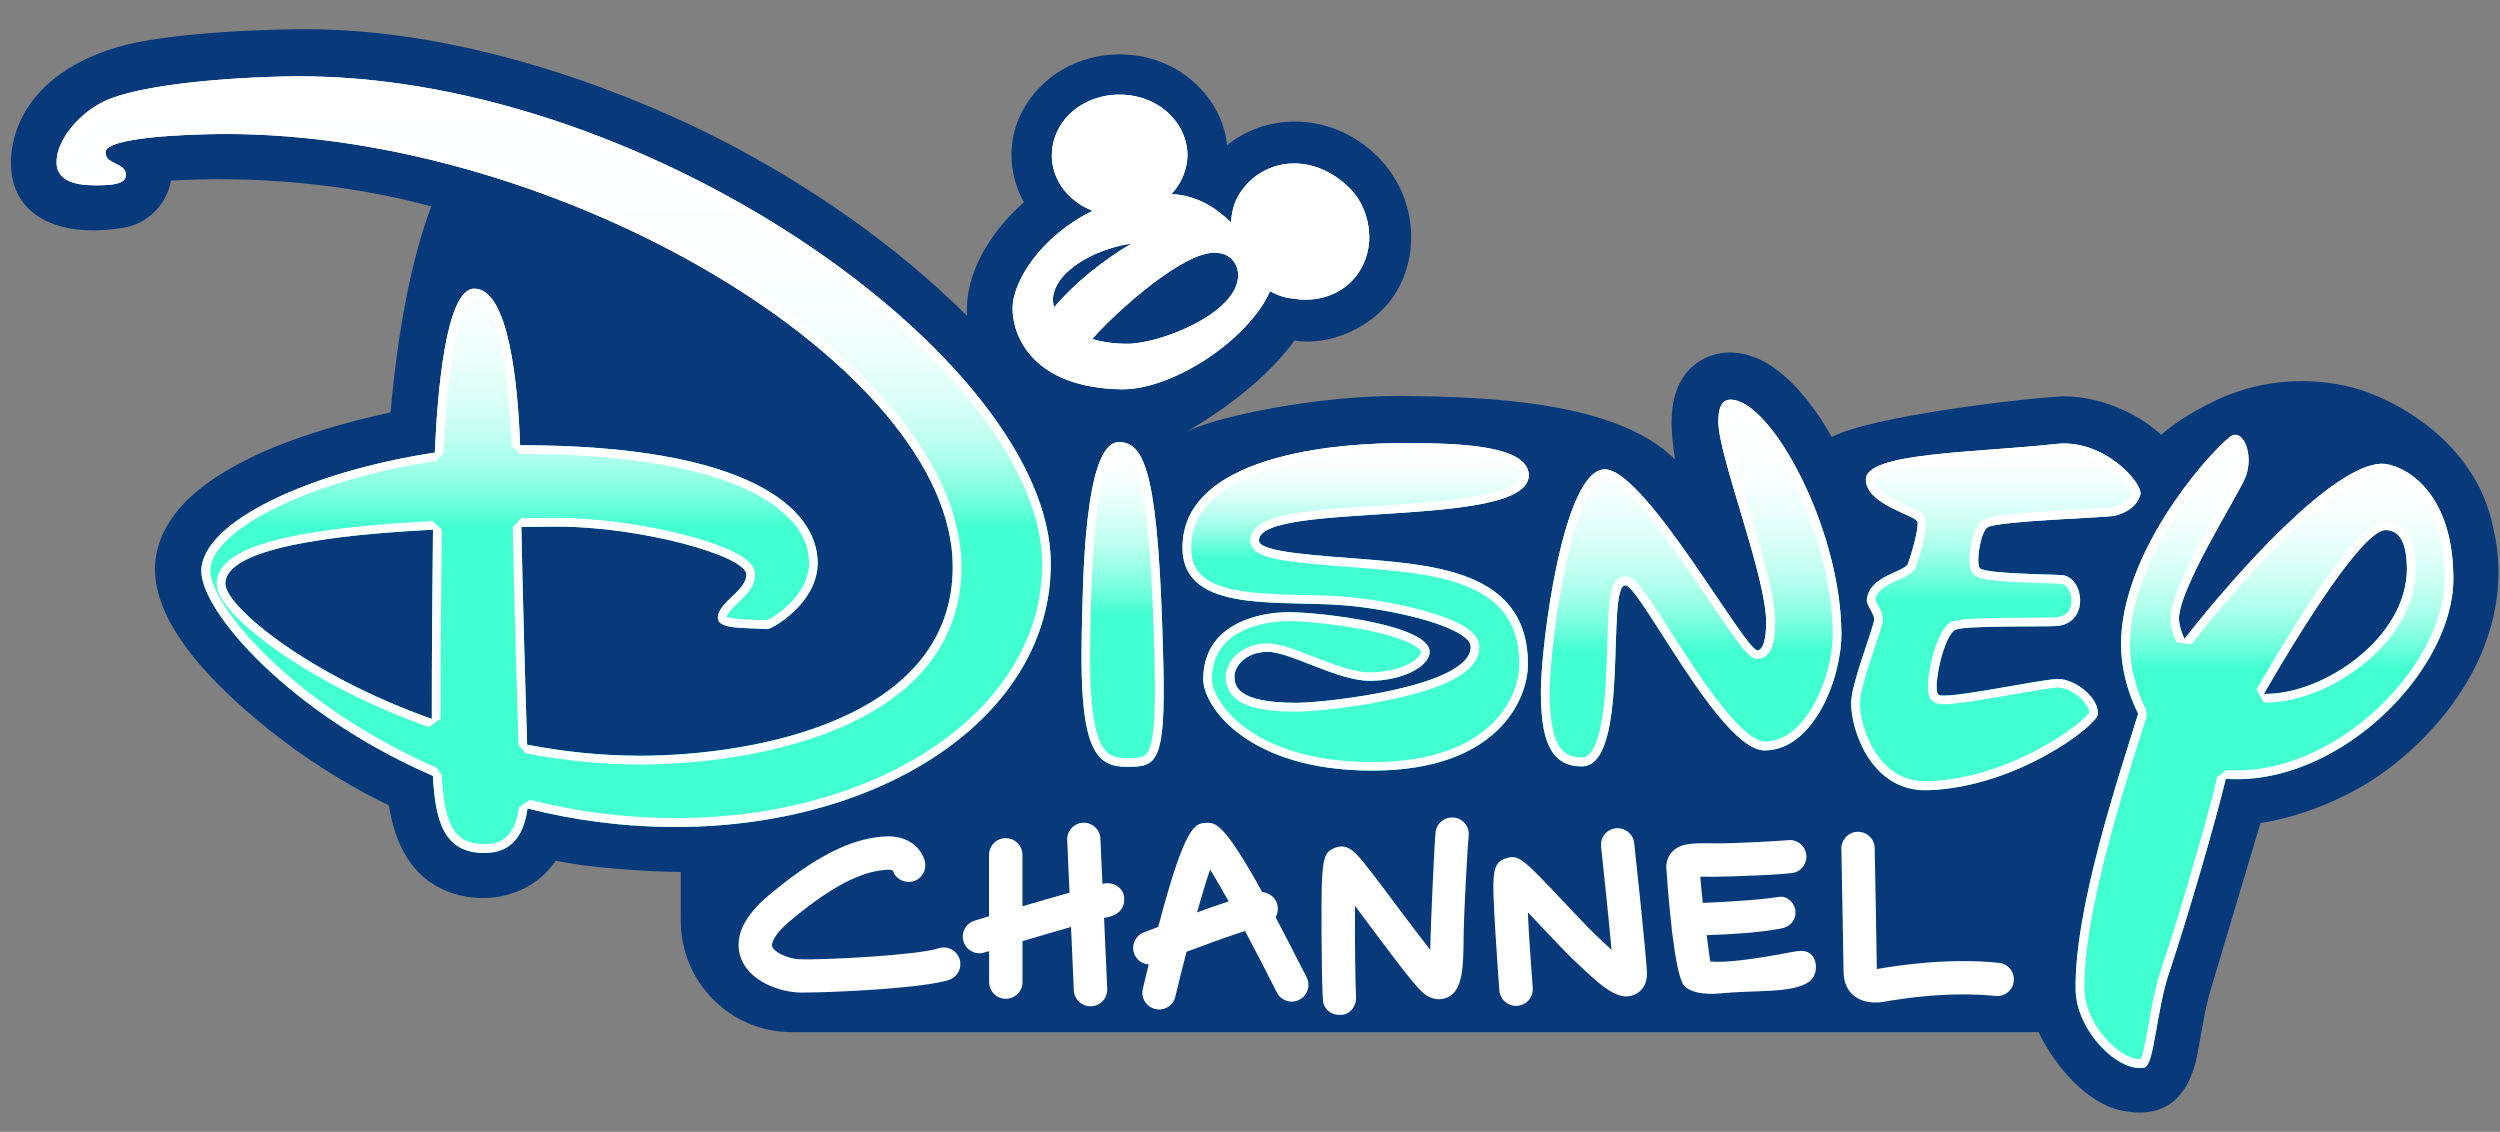 <svg width="201" height="91" viewBox="0 0 201 91" fill="none" xmlns="http://www.w3.org/2000/svg">
<rect x="0" y="0" width="201" height="91" fill="#808080" stroke="none"/>
<path d="M200.466 42.495C199.077 35.356 192.232 31.957 189.14 31.156C185.701 30.268 181.989 30.535 178.73 31.93C177.147 32.611 175.037 33.807 173.755 34.962C172.393 33.653 169.348 31.864 165.895 31.864C162.864 32.004 150.463 33.446 147.278 35.136C145.528 32.057 142.79 28.605 139.472 28.358C137.916 28.238 136.4 28.865 135.465 30.134C134.163 31.91 134.263 34.308 134.67 36.939C129.936 32.197 119.305 31.89 112.54 31.837C106.11 31.797 97.716 33.453 95.345 34.755C96.554 34.027 101.195 31.329 104.08 27.383C106.998 27.844 110.33 26.288 112 23.877C113.816 21.246 113.903 17.707 112.447 14.896C111.252 12.572 109.055 10.809 106.544 10.108C103.846 9.346 100.848 9.887 98.664 11.67C98.344 8.679 96.207 6.128 93.449 5.026C90.497 3.844 86.985 4.271 84.467 6.241C83.112 7.303 82.063 8.772 81.596 10.435C81.055 12.378 81.335 14.502 82.324 16.251C82.317 16.258 82.31 16.278 82.297 16.285C79.773 18.522 77.522 21.874 77.756 25.4C71.773 19.456 64.721 14.735 58.177 11.35C51.526 7.917 38.825 2.655 25.73 2.361C21.87 2.275 13.296 2.629 9.403 3.797C1.083 6.295 0.275 12.338 1.163 14.962C2.171 17.907 5.61 19.056 10.024 18.294C11.66 18.007 13.356 16.645 13.75 14.522C20.174 14.148 27.58 14.675 34.672 16.592C33.036 20.966 31.98 26.662 31.399 33.159C27.814 33.927 23.486 35.169 20.181 36.785C17.229 38.234 13.977 40.318 12.835 43.576C11.6 47.069 13.643 50.488 15.8 53.119C18.091 55.89 23.673 61.099 31.266 64.751C31.58 66.628 32.428 70.541 36.421 71.83C39.172 72.718 42.691 72.09 44.695 69.192C47.219 69.773 51.893 70.073 54.731 70.107L54.738 74.06C54.738 78.962 58.725 82.981 63.633 82.981H163.899C165.154 85.606 167.718 88.724 170.65 89.305C175.919 90.34 176.553 85.446 176.827 83.903C177.121 82.287 177.368 80.664 177.882 79.095L181.742 66.174C185.107 65.659 188.933 64.07 191.665 62.08C194.336 60.124 196.66 57.673 198.349 54.828C200.539 51.129 201.494 46.742 200.466 42.495Z" fill="#07397B"/>
<path d="M84.487 45.292C84.447 28.905 51.379 5.346 22.605 6.154C16.335 6.328 11.066 6.996 8.588 8.044C6.485 8.966 4.548 11.196 4.548 13.019C4.508 14.762 6.545 14.909 7.774 14.895C9.009 14.895 10.138 14.789 10.124 14.067C10.124 13.046 8.482 13.259 8.482 12.238C8.482 11.056 14.832 10.782 18.004 10.769C45.209 10.695 76.554 29.54 76.601 45.526C76.634 57.947 60.461 60.738 51.553 60.758C48.381 60.765 45.309 60.431 42.384 59.87C42.251 55.917 42.017 47.609 41.917 42.361C42.945 42.347 43.9 42.334 44.728 42.334C51.339 42.307 59.993 44.645 60.014 46.194C60.014 47.509 57.716 48.417 57.716 49.673C57.723 50.614 59.847 50.447 61.696 50.574C62.017 50.608 65.75 48.531 65.743 45.246C65.73 40.905 60.247 35.797 41.817 35.797C41.643 30.909 40.902 23.196 38.131 23.209C35.827 23.216 35.159 31.703 34.959 36.391C25.022 37.887 16.181 41.934 16.188 45.92C16.188 49.172 23.299 57.386 34.805 62.381C34.999 66.067 35.707 68.598 38.979 68.578C41.349 68.578 42.164 66.835 42.411 64.998C46.131 65.947 50.164 66.494 54.444 66.487C71.132 66.434 84.527 57.519 84.487 45.292ZM34.718 57.8C24.835 54.307 18.131 48.771 18.117 46.928C18.111 44.07 26.792 42.989 34.812 42.588C34.758 47.069 34.712 53.493 34.718 57.8Z" fill="url(#paint0_linear_2048_37966)"/>
<path d="M24.054 6.836C27.466 6.836 31.039 7.176 34.685 7.844C38.157 8.485 41.71 9.427 45.256 10.649C51.967 12.966 58.631 16.285 64.521 20.251C70.257 24.111 75.079 28.451 78.471 32.805C81.936 37.259 83.773 41.573 83.786 45.292C83.793 48.144 83.045 50.875 81.556 53.393C80.114 55.837 78.023 58.014 75.346 59.87C69.883 63.656 62.464 65.753 54.451 65.773H54.358C50.364 65.773 46.411 65.279 42.598 64.304L41.73 64.892C41.376 67.556 40 67.863 38.992 67.863H38.985H38.945C37.677 67.863 36.875 67.442 36.354 66.501C35.88 65.653 35.627 64.364 35.52 62.327L35.099 61.72C30.037 59.523 25.269 56.418 21.683 52.972C18.385 49.807 16.909 47.142 16.909 45.9C16.909 44.324 18.825 42.474 22.171 40.832C23.86 40.004 25.837 39.249 28.047 38.601C30.284 37.947 32.655 37.426 35.079 37.066L35.673 36.404C35.767 34.121 35.98 30.829 36.461 28.151C36.715 26.735 37.009 25.633 37.349 24.885C37.677 24.157 37.977 23.897 38.151 23.897H38.157C38.965 23.897 39.74 25.32 40.281 27.81C40.842 30.388 41.056 33.587 41.129 35.81L41.817 36.498C46.151 36.498 49.984 36.785 53.209 37.353C56.08 37.86 58.491 38.588 60.381 39.523C62.01 40.331 63.239 41.286 64.034 42.354C64.708 43.263 65.049 44.237 65.049 45.252C65.055 46.661 64.221 47.797 63.519 48.505C62.731 49.299 61.897 49.767 61.643 49.873C61.296 49.853 60.942 49.84 60.601 49.827C60.034 49.807 59.499 49.787 59.059 49.733C58.698 49.686 58.518 49.626 58.431 49.586C58.504 49.272 58.945 48.852 59.332 48.484C59.98 47.863 60.715 47.162 60.715 46.194V46.187C60.708 45.506 60.12 44.912 58.865 44.311C57.923 43.864 56.615 43.416 55.072 43.009C51.767 42.154 47.94 41.64 44.835 41.64C44.802 41.64 44.762 41.64 44.735 41.64C43.894 41.64 42.939 41.647 41.91 41.666L41.222 42.381C41.316 47.51 41.556 55.85 41.69 59.897L42.258 60.564C45.369 61.165 48.461 61.466 51.446 61.466H51.56C54.351 61.459 61.523 61.145 67.713 58.441C70.618 57.172 72.895 55.543 74.498 53.593C76.367 51.316 77.316 48.605 77.302 45.526C77.296 43.483 76.801 41.339 75.833 39.169C74.912 37.106 73.556 35.002 71.813 32.919C68.461 28.919 63.66 24.999 57.917 21.567C52.181 18.141 45.623 15.276 38.952 13.286C35.486 12.251 32.001 11.457 28.581 10.916C25.016 10.355 21.51 10.068 18.164 10.068C18.111 10.068 18.058 10.068 18.004 10.068C16.969 10.074 14.318 10.114 11.981 10.368C10.852 10.488 9.964 10.649 9.33 10.842C8.949 10.956 7.787 11.303 7.787 12.245C7.787 13.193 8.548 13.567 9.002 13.787C9.123 13.847 9.343 13.954 9.41 14.021C9.27 14.088 8.876 14.194 7.78 14.194H7.774C7.747 14.194 7.72 14.194 7.687 14.194C6.552 14.194 5.804 14.021 5.463 13.667C5.37 13.567 5.236 13.393 5.25 13.026V13.012C5.25 11.55 6.939 9.527 8.862 8.679C11.173 7.704 16.315 7.023 22.618 6.849C23.093 6.842 23.573 6.836 24.054 6.836ZM34.485 58.461L35.419 57.8C35.413 53.299 35.466 46.768 35.52 42.601L34.785 41.894C29.971 42.134 26.111 42.561 23.313 43.156C21.55 43.53 20.221 43.97 19.266 44.491C18.037 45.159 17.423 45.98 17.423 46.942C17.423 47.603 17.884 48.404 18.819 49.406C19.667 50.307 20.875 51.316 22.318 52.331C25.703 54.701 30.024 56.885 34.485 58.461ZM24.054 6.134C23.567 6.134 23.086 6.141 22.605 6.154C16.335 6.328 11.066 6.996 8.588 8.044C6.485 8.966 4.548 11.196 4.548 13.019C4.508 14.715 6.445 14.902 7.687 14.902C7.72 14.902 7.747 14.902 7.774 14.902C9.009 14.902 10.138 14.795 10.124 14.074C10.124 13.053 8.482 13.266 8.482 12.245C8.482 11.063 14.832 10.789 18.004 10.775C18.058 10.775 18.111 10.775 18.164 10.775C45.336 10.775 76.554 29.58 76.601 45.533C76.634 57.953 60.461 60.745 51.553 60.765C51.513 60.765 51.479 60.765 51.439 60.765C48.307 60.765 45.276 60.431 42.384 59.877C42.251 55.923 42.017 47.616 41.917 42.368C42.945 42.354 43.9 42.341 44.728 42.341C44.762 42.341 44.795 42.341 44.828 42.341C51.426 42.341 59.993 44.665 60.007 46.201C60.007 47.516 57.71 48.424 57.71 49.68C57.716 50.621 59.84 50.454 61.69 50.581H61.696C62.064 50.581 65.743 48.511 65.736 45.252C65.73 40.905 60.247 35.797 41.817 35.797C41.643 30.915 40.902 23.209 38.137 23.209H38.131C35.827 23.216 35.159 31.703 34.959 36.391C25.022 37.887 16.181 41.934 16.188 45.92C16.188 49.172 23.299 57.386 34.805 62.381C34.999 66.047 35.7 68.578 38.932 68.578C38.945 68.578 38.965 68.578 38.979 68.578C41.349 68.578 42.164 66.835 42.411 64.998C46.104 65.94 50.111 66.488 54.344 66.488C54.378 66.488 54.404 66.488 54.438 66.488C71.125 66.441 84.521 57.519 84.481 45.292C84.447 29.179 52.481 6.134 24.054 6.134ZM34.718 57.8C24.835 54.307 18.131 48.772 18.118 46.928C18.111 44.071 26.792 42.989 34.812 42.588C34.758 47.069 34.712 53.493 34.718 57.8Z" fill="white"/>
<path d="M93.535 53.459C93.181 38.441 92.16 35.543 89.956 35.543C87.138 35.556 87.065 46.922 86.971 51.062C86.764 60.531 88.18 61.673 90.697 61.653C92.954 61.646 93.729 61.386 93.535 53.459Z" fill="url(#paint1_linear_2048_37966)"/>
<path d="M89.956 36.244C90.344 36.244 90.604 36.371 90.851 36.671C91.205 37.105 91.505 37.894 91.752 39.015C92.327 41.6 92.654 46.06 92.828 53.473C92.934 57.893 92.727 60.037 92.133 60.651C91.886 60.905 91.492 60.945 90.684 60.952H90.637C89.809 60.952 89.315 60.798 88.948 60.424C87.953 59.409 87.546 56.438 87.659 51.075C87.666 50.862 87.666 50.635 87.672 50.388C87.719 48.157 87.793 44.431 88.18 41.333C88.394 39.656 88.674 38.361 89.015 37.473C89.322 36.705 89.669 36.244 89.956 36.244ZM89.956 35.543C87.138 35.556 87.065 46.922 86.971 51.062C86.771 60.471 88.16 61.653 90.644 61.653C90.664 61.653 90.677 61.653 90.697 61.653C92.954 61.646 93.729 61.386 93.535 53.453C93.181 38.434 92.16 35.543 89.956 35.543Z" fill="white"/>
<path d="M90.144 31.303C94.23 31.376 100.341 27.369 102.117 23.416C102.698 23.744 103.332 23.957 103.993 24.011C105.556 24.291 107.219 23.904 108.421 22.849C109.583 21.82 110.183 20.271 110.077 18.729C109.997 17.42 109.482 16.124 108.567 15.189C106.958 13.553 105.068 12.992 103.459 13.179C101.83 13.366 100.394 14.308 99.566 15.73C99.199 16.365 99.018 17.106 98.985 17.84C98.958 17.84 98.938 17.834 98.912 17.834C97.883 16.839 96.381 15.724 94.19 15.603C95.025 14.702 95.519 13.5 95.466 12.271C95.392 10.735 94.484 9.353 93.209 8.525C90.825 6.982 87.319 7.396 85.536 9.687C84.575 10.929 84.287 12.578 84.855 14.068C85.369 15.416 86.511 16.431 87.847 16.952C83.806 18.916 81.396 22.541 81.409 24.832C81.423 27.149 83.152 31.176 90.144 31.303ZM97.616 20.318C99.265 20.311 99.553 21.62 99.553 22.121C99.559 25.146 93.336 27.63 90.651 27.637C89.543 27.637 88.601 27.49 87.813 27.249C89.95 24.852 95.092 20.325 97.616 20.318ZM90.998 19.563C88.695 20.912 86.337 22.815 84.755 24.705C84.1 22.742 86.765 20.271 90.998 19.563Z" fill="white"/>
<path d="M90.017 8.305C91.045 8.305 92.02 8.585 92.835 9.113C93.99 9.86 94.711 11.049 94.772 12.298C94.818 13.3 94.424 14.328 93.683 15.123L94.157 16.298C96.227 16.411 97.59 17.513 98.431 18.334L98.918 18.535C98.878 18.535 98.845 18.528 98.838 18.528C98.865 18.535 98.918 18.541 98.992 18.541L99.693 17.874C99.72 17.206 99.893 16.585 100.18 16.084C100.528 15.483 101.022 14.962 101.603 14.582C102.184 14.201 102.852 13.961 103.546 13.88C103.713 13.86 103.893 13.854 104.067 13.854C105.483 13.854 106.912 14.508 108.073 15.69C108.835 16.465 109.309 17.587 109.389 18.782V18.789C109.482 20.137 108.948 21.46 107.967 22.334C107.179 23.029 106.124 23.41 104.988 23.41C104.701 23.41 104.407 23.383 104.12 23.336L104.06 23.329C103.519 23.283 102.978 23.109 102.464 22.822L101.483 23.149C101.089 24.031 100.454 24.932 99.593 25.84C98.771 26.708 97.763 27.543 96.675 28.264C94.451 29.74 92.047 30.622 90.257 30.622C90.224 30.622 90.191 30.622 90.157 30.622C88.601 30.595 87.226 30.361 86.084 29.927C85.115 29.56 84.301 29.052 83.66 28.411C82.271 27.022 82.117 25.453 82.117 24.845C82.111 23.844 82.698 22.488 83.673 21.213C84.808 19.737 86.404 18.455 88.161 17.6L88.107 16.318C86.878 15.837 85.93 14.929 85.516 13.834C85.042 12.598 85.256 11.216 86.091 10.134C86.979 8.979 88.441 8.305 90.017 8.305ZM85.296 25.159C86.785 23.39 89.049 21.52 91.359 20.171L90.892 18.875C87.954 19.363 85.49 20.725 84.461 22.435C83.96 23.269 83.833 24.131 84.094 24.932L85.296 25.159ZM90.651 28.344C92.187 28.338 94.511 27.65 96.434 26.635C97.523 26.061 98.404 25.419 99.045 24.745C99.847 23.904 100.247 23.022 100.247 22.127C100.247 21.934 100.214 21.253 99.773 20.632C99.446 20.171 98.811 19.623 97.63 19.623H97.609C96.321 19.63 94.484 20.538 92.141 22.341C90.07 23.93 88.234 25.733 87.293 26.802L87.613 27.937C88.521 28.204 89.543 28.344 90.651 28.344ZM90.017 7.603C88.314 7.603 86.611 8.305 85.543 9.68C84.581 10.922 84.294 12.572 84.862 14.061C85.376 15.41 86.518 16.425 87.853 16.945C83.813 18.909 81.403 22.535 81.416 24.825C81.423 27.149 83.159 31.176 90.144 31.296C90.184 31.296 90.217 31.296 90.257 31.296C94.344 31.296 100.361 27.329 102.117 23.41C102.698 23.737 103.332 23.95 103.993 24.004C104.321 24.064 104.655 24.091 104.982 24.091C106.23 24.091 107.473 23.677 108.421 22.842C109.583 21.814 110.184 20.264 110.077 18.722C109.997 17.413 109.482 16.117 108.568 15.183C107.152 13.747 105.523 13.139 104.06 13.139C103.86 13.139 103.66 13.153 103.459 13.173C101.83 13.36 100.394 14.301 99.566 15.723C99.199 16.358 99.019 17.099 98.985 17.834C98.958 17.834 98.938 17.827 98.912 17.827C97.883 16.832 96.381 15.717 94.191 15.597C95.025 14.695 95.519 13.493 95.466 12.264C95.392 10.729 94.484 9.346 93.209 8.518C92.267 7.911 91.139 7.603 90.017 7.603ZM84.755 24.705C84.1 22.742 86.765 20.264 90.999 19.563C88.695 20.912 86.344 22.815 84.755 24.705ZM90.651 27.643C89.543 27.643 88.601 27.496 87.813 27.256C89.944 24.852 95.085 20.324 97.609 20.318C97.616 20.318 97.623 20.318 97.623 20.318C99.259 20.318 99.546 21.62 99.546 22.121C99.559 25.152 93.336 27.637 90.651 27.643Z" fill="white"/>
<path d="M95.078 44.044C95.091 49.506 103.178 48.17 108.547 48.711C112.928 49.159 118.25 50.581 118.25 52.01C118.257 55.215 106.671 56.498 104.28 56.511C99.359 56.524 99.252 55.089 99.252 54.367C99.252 53.66 100.066 52.424 101.909 52.411C103.746 52.411 107.545 54.755 110.156 54.741C112.781 54.735 114.951 53.573 114.944 52.404C114.938 50.261 106.263 49.225 103.592 49.225C100.781 49.239 96.728 50.394 96.741 54.628C96.748 56.818 100.347 61.993 110.417 61.96C120.353 61.933 122.857 56.297 122.851 53.379C122.837 46.307 116.133 45.506 110.297 45.012C105.916 44.651 101.208 44.431 101.222 43.456C101.255 40.231 122.931 42.614 122.918 38.214C122.904 35.583 116.166 35.616 112.36 35.63C109.509 35.65 95.052 35.99 95.078 44.044Z" fill="url(#paint2_linear_2048_37966)"/>
<path d="M113.382 36.337C115.251 36.337 117.629 36.378 119.472 36.718C120.413 36.892 121.134 37.119 121.609 37.406C122.216 37.773 122.216 38.107 122.223 38.227C122.223 38.334 122.223 38.655 121.515 39.049C120.947 39.362 120.079 39.63 118.931 39.857C116.68 40.291 113.689 40.478 110.797 40.665C108.266 40.825 105.876 40.978 104.06 41.286C102.423 41.559 100.547 42.054 100.527 43.456C100.514 44.544 101.989 44.858 103.372 45.079C104.767 45.292 106.604 45.439 108.554 45.586C109.108 45.626 109.682 45.673 110.236 45.72C113.281 45.98 116.2 46.301 118.457 47.376C119.645 47.943 120.513 48.658 121.121 49.559C121.809 50.588 122.149 51.843 122.149 53.392C122.149 54.027 121.996 56.251 119.879 58.26C118.937 59.162 117.735 59.87 116.32 60.371C114.65 60.965 112.66 61.265 110.417 61.272H110.323C107.405 61.272 103.285 60.805 100.2 58.561C99.292 57.9 98.55 57.132 98.056 56.337C97.502 55.456 97.442 54.855 97.442 54.641C97.435 53.012 98.116 51.776 99.465 50.962C100.527 50.321 102.029 49.953 103.592 49.94C104.781 49.94 107.592 50.18 110.123 50.715C111.458 50.995 112.507 51.316 113.248 51.656C114.063 52.037 114.243 52.337 114.243 52.424C114.243 52.544 114.15 52.705 113.989 52.871C113.682 53.185 113.161 53.472 112.52 53.686C111.799 53.927 110.984 54.053 110.15 54.06H110.13C108.841 54.06 107.118 53.386 105.595 52.791C104.14 52.224 102.884 51.73 101.909 51.73C100.654 51.736 99.866 52.224 99.418 52.624C98.878 53.119 98.55 53.78 98.55 54.381C98.55 54.721 98.55 55.616 99.505 56.291C100.393 56.918 101.929 57.219 104.193 57.219H104.28C105.462 57.212 109.034 56.885 112.313 56.144C116.781 55.135 118.951 53.78 118.944 52.01C118.944 50.968 117.769 50.114 115.245 49.326C113.382 48.738 110.897 48.251 108.614 48.017C107.418 47.897 106.083 47.87 104.787 47.837C102.484 47.783 100.1 47.73 98.363 47.189C96.574 46.628 95.779 45.66 95.772 44.044C95.766 42.388 96.434 41.025 97.809 39.877C98.984 38.895 100.674 38.1 102.824 37.506C106.57 36.471 110.744 36.351 112.36 36.344H112.373C112.7 36.337 113.034 36.337 113.382 36.337ZM113.382 35.636C113.021 35.636 112.68 35.636 112.36 35.636C109.509 35.643 95.051 35.99 95.071 44.037C95.085 49.499 103.171 48.164 108.54 48.705C112.921 49.152 118.243 50.574 118.243 52.003C118.25 55.209 106.664 56.491 104.273 56.504C104.246 56.504 104.22 56.504 104.193 56.504C99.352 56.504 99.252 55.075 99.252 54.361C99.252 53.653 100.066 52.417 101.909 52.404C103.739 52.404 107.525 54.735 110.13 54.735C110.136 54.735 110.15 54.735 110.156 54.735C112.781 54.728 114.951 53.566 114.944 52.397C114.938 50.254 106.263 49.219 103.592 49.219C100.781 49.232 96.727 50.387 96.741 54.621C96.747 56.805 100.32 61.953 110.317 61.953C110.35 61.953 110.377 61.953 110.41 61.953C120.346 61.926 122.851 56.291 122.844 53.372C122.831 46.301 116.126 45.499 110.29 45.005C105.909 44.645 101.201 44.424 101.215 43.449C101.248 40.224 122.924 42.608 122.911 38.207C122.911 35.81 117.261 35.636 113.382 35.636Z" fill="white"/>
<path d="M127.178 61.612C131.131 61.606 129.088 47.055 130.677 47.055C131.846 47.055 138.296 60.35 141.882 60.33C145.775 60.324 148.053 54.634 148.053 50.948C148.012 42.481 142.397 32.124 139.131 32.137C138.316 32.137 138.156 33.012 138.156 33.926C138.17 36.691 141.989 46.307 141.996 50C141.996 50.761 141.936 52.13 141.341 52.297C140.42 52.557 132.433 37.987 129.108 37.739C125.682 37.492 123.866 52.05 123.886 55.629C123.893 59.215 124.514 61.619 127.178 61.612Z" fill="url(#paint3_linear_2048_37966)"/>
<path d="M139.131 32.131V32.832C139.699 32.832 140.513 33.386 141.375 34.348C142.323 35.409 143.291 36.905 144.173 38.675C145.094 40.524 145.876 42.581 146.423 44.618C147.031 46.862 147.338 48.992 147.351 50.948C147.351 52.791 146.764 54.982 145.816 56.671C145.301 57.593 144.707 58.314 144.059 58.821C143.378 59.356 142.644 59.623 141.882 59.623H141.876C141.622 59.623 141.161 59.496 140.427 58.882C139.832 58.394 139.151 57.659 138.397 56.705C136.961 54.902 135.518 52.645 134.243 50.648C131.979 47.102 131.425 46.347 130.684 46.347C130.423 46.347 129.936 46.454 129.662 47.182C129.549 47.476 129.468 47.857 129.408 48.391C129.302 49.306 129.261 50.561 129.221 51.89C129.155 53.993 129.081 56.371 128.727 58.207C128.547 59.142 128.313 59.85 128.026 60.31C127.699 60.838 127.392 60.898 127.191 60.898H127.178C126.196 60.898 125.582 60.517 125.181 59.656C124.787 58.808 124.6 57.526 124.6 55.616C124.594 54 124.968 50.294 125.602 46.895C126.664 41.219 127.826 39.362 128.42 38.768C128.647 38.541 128.854 38.428 129.041 38.428C129.054 38.428 129.068 38.428 129.074 38.428C129.261 38.441 129.702 38.575 130.53 39.316C131.151 39.877 131.892 40.691 132.741 41.74C134.323 43.723 135.979 46.167 137.442 48.331C140.113 52.284 140.647 52.985 141.341 52.985C141.415 52.985 141.488 52.978 141.555 52.958C142.59 52.671 142.724 51.222 142.724 49.987C142.717 47.897 141.622 44.224 140.56 40.671C139.739 37.927 138.891 35.082 138.884 33.907C138.884 33.459 138.924 33.139 139.011 32.945C139.064 32.818 139.084 32.818 139.158 32.818L139.131 32.131ZM139.131 32.131C138.31 32.131 138.156 33.005 138.156 33.92C138.17 36.685 141.989 46.301 141.996 49.993C141.996 50.755 141.936 52.124 141.341 52.291C141.335 52.291 141.321 52.297 141.315 52.297C140.28 52.297 132.407 37.98 129.108 37.74C129.081 37.74 129.048 37.74 129.021 37.74C125.649 37.74 123.866 52.084 123.886 55.636C123.893 59.215 124.514 61.619 127.165 61.619C127.171 61.619 127.171 61.619 127.178 61.619C131.131 61.613 129.088 47.062 130.677 47.062C131.846 47.062 138.283 60.337 141.869 60.337C141.876 60.337 141.876 60.337 141.876 60.337C145.769 60.331 148.046 54.641 148.046 50.955C148.012 42.481 142.403 32.137 139.131 32.131Z" fill="white"/>
<path d="M148.827 56.544C148.834 58.761 150.47 63.676 154.997 63.529C162.149 63.295 168.566 58.321 168.653 57.446C168.8 56.124 166.85 54.588 165.468 54.588C164.092 54.588 156.353 56.304 155.839 55.843C155.338 55.382 156.286 50.922 157.268 50.601C158.243 50.287 164.273 50.388 165.261 50.334C168.072 50.174 167.538 46.381 165.802 46.241C164.934 46.16 159.458 46.154 159.144 45.646C158.857 45.145 159.244 42.615 159.852 42.361C161.094 41.847 169.408 41.62 170.036 41.459C171.064 41.199 171.825 40.651 172.079 39.77C172.339 38.895 169.194 35.256 165.314 35.69C158.657 36.411 150.009 36.378 150.016 38.548C150.016 40.591 154.062 41.406 154.169 41.967C154.276 42.541 153.648 44.645 153.408 45.299C153.161 46.02 150.283 46.234 150.089 48.224C150.049 48.691 150.81 49.399 150.664 49.967C150.203 51.656 148.827 55.109 148.827 56.544Z" fill="url(#paint4_linear_2048_37966)"/>
<path d="M165.956 36.364C167.705 36.364 169.121 37.259 169.809 37.793C170.89 38.628 171.325 39.409 171.385 39.636C171.204 40.184 170.69 40.571 169.869 40.785C169.642 40.825 168.426 40.892 167.244 40.959C163.431 41.172 160.44 41.359 159.585 41.713C159.204 41.873 158.917 42.247 158.697 42.902C158.443 43.643 158.136 45.306 158.53 45.993L158.543 46.02C158.884 46.561 159.699 46.741 164.426 46.888C165.027 46.908 165.542 46.922 165.735 46.942H165.749C166.176 46.975 166.55 47.609 166.543 48.297C166.537 48.771 166.363 49.573 165.228 49.639C164.954 49.653 164.213 49.66 163.351 49.66C160.233 49.673 157.795 49.706 157.061 49.94H157.054C156.593 50.087 156.213 50.534 155.866 51.342C155.625 51.89 155.405 52.604 155.245 53.346C155.118 53.94 155.031 54.514 155.011 54.968C154.977 55.683 155.084 56.097 155.371 56.357L155.378 56.364C155.632 56.591 155.972 56.618 156.306 56.618C157.348 56.618 159.605 56.224 161.782 55.843C163.358 55.569 164.987 55.282 165.475 55.282C166.083 55.282 166.951 55.743 167.498 56.351C167.799 56.684 167.966 57.025 167.966 57.292C167.719 57.673 166.31 58.948 163.839 60.264C161.775 61.366 158.563 62.694 154.977 62.815C154.917 62.815 154.857 62.815 154.804 62.815C153.916 62.815 153.108 62.588 152.4 62.14C151.779 61.746 151.231 61.179 150.771 60.464C149.922 59.135 149.535 57.533 149.535 56.531C149.535 55.663 150.176 53.74 150.69 52.197C150.951 51.422 151.191 50.695 151.338 50.14V50.134C151.492 49.553 151.205 49.032 150.971 48.611C150.904 48.498 150.811 48.324 150.784 48.244C150.831 47.89 151.011 47.596 151.351 47.322C151.719 47.029 152.206 46.808 152.64 46.614C153.301 46.314 153.876 46.06 154.063 45.513C154.136 45.306 155.018 42.721 154.851 41.827V41.82C154.744 41.279 154.216 41.039 153.335 40.638C152.353 40.191 150.717 39.449 150.717 38.535C150.717 38.461 150.864 38.307 151.191 38.147C151.645 37.92 152.353 37.72 153.301 37.546C155.178 37.199 157.709 37.012 160.38 36.812C162.049 36.685 163.779 36.558 165.388 36.384C165.582 36.371 165.769 36.364 165.956 36.364ZM165.956 35.663C165.742 35.663 165.528 35.676 165.315 35.697C158.657 36.418 150.009 36.384 150.016 38.554C150.016 40.598 154.063 41.413 154.169 41.974C154.276 42.548 153.649 44.651 153.408 45.306C153.161 46.027 150.283 46.241 150.089 48.23C150.049 48.698 150.811 49.406 150.664 49.973C150.203 51.656 148.834 55.109 148.834 56.544C148.841 58.728 150.43 63.536 154.804 63.536C154.871 63.536 154.937 63.536 155.004 63.536C162.156 63.302 168.573 58.327 168.66 57.453C168.807 56.13 166.857 54.594 165.475 54.594C164.266 54.594 158.096 55.93 156.306 55.93C156.066 55.93 155.906 55.903 155.846 55.85C155.345 55.389 156.293 50.928 157.275 50.608C158.25 50.294 164.28 50.394 165.268 50.341C168.079 50.18 167.545 46.388 165.809 46.247C164.941 46.167 159.465 46.16 159.151 45.653C158.864 45.152 159.251 42.621 159.859 42.367C161.101 41.853 169.415 41.626 170.042 41.466C171.071 41.206 171.832 40.658 172.086 39.777C172.326 38.949 169.535 35.663 165.956 35.663Z" fill="white"/>
<path d="M191.39 37.286C187.497 37.52 180.005 45.787 175.631 51.369C175.364 50.795 175.197 50.248 175.19 49.733C175.184 47.383 179.631 40.318 180.452 38.555C181.321 36.705 180.346 34.274 179.257 35.149C177.174 36.865 170.503 44.618 170.529 51.857C170.529 53.513 170.97 55.543 171.905 57.393C170.409 62.247 166.763 73.025 166.877 79.583C166.943 82.955 170.369 86.287 172.419 85.833C173.194 85.659 173.367 81.232 174.396 78.214C175.845 73.893 178.149 65.993 178.95 62.621C187.998 63.256 197.267 53.98 197.247 46.495C197.227 39.009 192.799 37.199 191.39 37.286ZM182.015 55.79C185.287 50.121 190.055 42.581 191.811 42.615C193.04 42.628 193.501 43.857 193.514 45.713C193.534 51.263 186.816 55.87 182.015 55.79Z" fill="url(#paint5_linear_2048_37966)"/>
<path d="M179.718 35.677C179.805 35.763 179.978 36.031 180.052 36.505C180.152 37.092 180.065 37.727 179.825 38.248C179.618 38.688 179.15 39.523 178.603 40.498C176.439 44.351 174.489 47.95 174.496 49.727V49.733C174.503 50.321 174.67 50.949 175.004 51.656L176.192 51.79C178.79 48.471 181.701 45.206 184.185 42.815C185.715 41.346 187.104 40.184 188.306 39.369C189.581 38.501 190.663 38.02 191.437 37.974C191.451 37.974 191.471 37.974 191.491 37.974C191.992 37.974 193.247 38.314 194.409 39.603C195.037 40.304 195.538 41.172 195.898 42.187C196.332 43.416 196.553 44.865 196.559 46.481C196.566 49.653 194.736 53.386 191.671 56.464C190.042 58.1 188.139 59.456 186.169 60.404C184.045 61.419 181.922 61.94 179.852 61.94C179.571 61.94 179.291 61.933 179.01 61.913L178.276 62.448C177.474 65.82 175.191 73.653 173.741 77.98C173.261 79.389 172.974 81.038 172.713 82.494C172.586 83.195 172.473 83.863 172.353 84.377C172.246 84.825 172.166 85.052 172.119 85.159C172.092 85.159 172.065 85.159 172.039 85.159C171.244 85.159 170.149 84.484 169.241 83.442C168.219 82.26 167.618 80.845 167.591 79.556C167.551 77.079 168.072 73.633 169.147 69.319C170.069 65.626 171.211 61.98 172.052 59.316C172.246 58.695 172.433 58.1 172.593 57.586L172.546 57.065C171.718 55.429 171.251 53.526 171.251 51.843C171.237 48.111 173.127 44.318 174.716 41.8C176.626 38.768 178.75 36.485 179.718 35.69C179.711 35.683 179.711 35.683 179.718 35.677ZM182.142 56.491C183.604 56.491 185.227 56.104 186.843 55.369C188.446 54.635 189.935 53.606 191.144 52.398C192.092 51.449 192.833 50.421 193.361 49.339C193.935 48.151 194.229 46.929 194.222 45.713C194.215 44.618 194.062 43.783 193.755 43.162C193.354 42.361 192.686 41.927 191.831 41.914C191.825 41.914 191.818 41.914 191.811 41.914C191.043 41.914 189.855 42.481 186.903 46.675C184.893 49.533 182.81 53.019 181.414 55.436L182.008 56.484C182.055 56.491 182.095 56.491 182.142 56.491ZM179.725 34.955C179.578 34.955 179.424 35.016 179.264 35.136C177.18 36.852 170.509 44.605 170.536 51.843C170.536 53.499 170.977 55.529 171.912 57.379C170.416 62.234 166.77 73.012 166.883 79.569C166.944 82.734 169.969 85.86 172.032 85.86C172.166 85.86 172.299 85.846 172.426 85.82C173.201 85.646 173.374 81.219 174.403 78.2C175.852 73.88 178.155 65.98 178.957 62.608C179.251 62.628 179.551 62.641 179.845 62.641C188.599 62.641 197.267 53.727 197.254 46.488C197.227 39.169 192.987 37.286 191.484 37.286C191.451 37.286 191.417 37.286 191.391 37.286C187.498 37.52 180.005 45.787 175.631 51.369C175.364 50.795 175.197 50.247 175.191 49.733C175.184 47.383 179.631 40.318 180.453 38.555C181.2 36.972 180.593 34.955 179.725 34.955ZM182.142 55.79C182.102 55.79 182.055 55.79 182.015 55.79C185.274 50.127 190.035 42.615 191.805 42.615C191.811 42.615 191.811 42.615 191.818 42.615C193.047 42.628 193.508 43.857 193.521 45.713C193.534 51.209 186.93 55.79 182.142 55.79Z" fill="white"/>
<path d="M160.714 77.412C156.72 76.998 152.674 77.606 151.044 77.886C150.984 77.893 150.938 77.9 150.897 77.913C150.884 76.551 150.737 68.544 150.724 68.19C150.717 67.456 150.103 66.875 149.375 66.875C148.64 66.875 148.033 67.496 148.046 68.237C148.106 71.422 148.22 77.579 148.22 78.067C148.22 80.11 149.802 80.838 151.498 80.537C152.988 80.27 156.727 79.696 160.44 80.077C161.174 80.157 161.836 79.616 161.909 78.881C161.989 78.147 161.448 77.486 160.714 77.412Z" fill="white"/>
<path d="M144.106 76.537C140.94 77.145 138.71 77.419 137.501 77.305C137.441 76.978 137.288 75.696 137.221 75.189C139.184 75.115 141.408 75.001 143.251 74.641C143.979 74.501 144.386 73.913 144.359 73.339C144.346 72.597 143.665 72.01 143.07 72.103C141.842 72.317 139.091 72.511 136.907 72.591C136.787 71.489 136.76 71.182 136.7 70.487C137.067 70.481 137.475 70.487 137.662 70.494C138.743 70.501 143.825 70.32 144.333 70.14C145.034 69.893 145.401 69.132 145.161 68.431C144.94 67.81 144.313 67.442 143.671 67.556C143.184 67.603 139.358 67.836 137.715 67.803C136.099 67.776 135.151 67.79 134.49 68.437C134.256 68.664 133.969 69.085 133.969 69.713C133.969 69.753 134.129 72.237 134.409 74.668C134.409 74.694 134.409 74.708 134.409 74.728C134.409 74.848 134.436 74.961 134.456 75.068C134.69 76.991 135.01 78.794 135.398 79.242C135.839 79.749 136.894 80.003 138.283 79.87C141.167 79.589 144.059 79.87 145.401 78.968C146.009 78.561 146.176 77.646 145.815 76.998C145.454 76.37 144.833 76.397 144.106 76.537Z" fill="white"/>
<path d="M131.391 67.79C131.318 67.055 130.65 66.521 129.909 66.594C129.174 66.674 128.64 67.335 128.727 68.077C128.961 70.254 129.355 74 129.568 76.364C129.141 75.977 128.72 75.582 128.433 75.302L128.24 75.115C127.705 74.608 126.804 73.646 125.916 72.711C122.483 69.072 122.129 68.691 121.121 68.992C119.906 69.359 119.953 70.227 120.233 75.022C120.373 77.332 120.547 79.636 120.547 79.636C120.607 80.337 121.195 80.871 121.889 80.871C121.922 80.871 121.956 80.871 121.989 80.871C122.73 80.811 123.291 80.17 123.231 79.436C123.071 77.325 122.917 75.062 122.837 73.345C123.231 73.76 123.632 74.187 123.972 74.547C124.921 75.542 125.809 76.491 126.39 77.052L126.583 77.239C128.814 79.369 130.129 80.551 131.438 79.963C131.752 79.816 132.46 79.369 132.413 78.173C132.34 76.571 131.431 68.15 131.391 67.79Z" fill="white"/>
<path d="M116.915 65.733C116.173 65.653 115.506 66.167 115.419 66.901C115.345 67.522 115.025 74.153 114.992 76.37C114.19 75.349 113.162 73.987 112.374 72.931C111.512 71.776 110.698 70.681 110.05 69.866C109.042 68.578 108.381 67.723 107.312 68.177C106.337 68.571 106.224 68.972 106.25 74.881C106.277 80.29 106.384 80.611 106.411 80.711C106.604 81.272 107.139 81.666 107.9 81.592C108.668 81.512 109.082 80.751 109.022 80.137C108.982 79.456 108.915 75.636 108.942 72.825C109.376 73.406 109.823 74.007 110.217 74.541C113.456 78.881 114.23 79.823 114.865 80.137C115.439 80.424 116.047 80.404 116.554 80.097C117.643 79.436 117.656 77.539 117.676 75.242C117.709 72.985 118.017 67.689 118.077 67.235C118.177 66.494 117.649 65.82 116.915 65.733Z" fill="white"/>
<path d="M88.848 71.028C88.787 71.035 88.714 71.042 88.634 71.068L88.474 67.429C88.44 66.688 87.812 66.12 87.078 66.147C86.343 66.18 85.769 66.808 85.802 67.543L85.99 71.77C84.821 72.097 83.465 72.498 82.203 72.865V68.731C82.203 67.99 81.609 67.389 80.861 67.389C80.12 67.389 79.519 67.983 79.519 68.731V73.666C79.011 73.82 78.604 73.947 78.357 74.02C77.649 74.24 77.248 74.982 77.469 75.696C77.642 76.277 78.17 76.644 78.751 76.644C78.871 76.644 79.005 76.631 79.138 76.584C79.258 76.551 79.392 76.511 79.525 76.471V78.962C79.525 79.696 80.12 80.304 80.868 80.304C81.609 80.304 82.21 79.696 82.21 78.962V75.669C83.566 75.262 84.941 74.861 86.11 74.528L86.337 79.629C86.37 80.35 86.964 80.905 87.679 80.905C87.706 80.905 87.719 80.905 87.739 80.905C88.48 80.871 89.055 80.25 89.021 79.509L88.767 73.8C89.963 73.613 90.444 73.025 90.383 72.157C90.323 71.409 89.575 70.915 88.848 71.028Z" fill="white"/>
<path d="M75.439 76.25C73.87 76.785 66.177 77.212 64.234 77.118C63.319 77.072 62.237 76.558 62.084 76.097C62.004 75.85 62.217 75.135 63.546 74.02C67.606 70.621 69.79 70.047 71.245 69.933C71.566 69.906 71.72 69.96 71.78 69.993C71.987 70.628 72.654 71.022 73.336 70.882C74.057 70.728 74.517 70.013 74.364 69.285C74.204 68.511 73.296 67.082 71.038 67.255C69.189 67.402 66.471 68.07 61.837 71.957C59.786 73.673 59.012 75.349 59.539 76.945C60.194 78.901 62.711 79.803 64.474 79.803C67.152 79.803 74.357 79.442 76.3 78.781C77.002 78.547 77.382 77.786 77.142 77.078C76.901 76.384 76.14 76.01 75.439 76.25Z" fill="white"/>
<path d="M102.557 73.74C102.731 73.446 102.784 73.092 102.697 72.731C102.55 72.15 102.043 71.769 101.482 71.723C98.383 66.114 97.709 66.134 96.995 66.16C96.093 66.187 95.305 66.227 93.121 74.521C92.46 74.775 92.026 74.948 91.96 74.968C91.265 75.235 90.931 76.017 91.198 76.698C91.392 77.198 91.853 77.506 92.36 77.539C92.207 78.167 92.04 78.821 91.879 79.522C91.706 80.244 92.2 81.052 93.035 81.152C93.756 81.239 94.35 80.758 94.497 80.137C94.778 78.961 95.078 77.726 95.399 76.524C96.828 75.983 98.624 75.329 100.1 74.848C100.948 76.444 101.843 78.167 102.657 79.79C102.991 80.451 103.792 80.724 104.454 80.384C105.115 80.057 105.388 79.249 105.061 78.588C104.1 76.711 103.278 75.108 102.557 73.74ZM96.24 73.359C96.627 71.997 96.981 70.795 97.295 69.913C97.709 70.581 98.217 71.469 98.784 72.471C97.963 72.738 97.088 73.045 96.24 73.359Z" fill="white"/>
<defs>
<linearGradient id="paint0_linear_2048_37966" x1="44.517" y1="6.132" x2="44.517" y2="68.576" gradientUnits="userSpaceOnUse">
<stop stop-color="white"/>
<stop offset="0.229" stop-color="#FDFFFF"/>
<stop offset="0.312" stop-color="#F6FFFD"/>
<stop offset="0.371" stop-color="#EBFFFA"/>
<stop offset="0.418" stop-color="#DAFFF6"/>
<stop offset="0.459" stop-color="#C4FFF1"/>
<stop offset="0.495" stop-color="#A8FFEA"/>
<stop offset="0.528" stop-color="#88FFE2"/>
<stop offset="0.557" stop-color="#64FFD9"/>
<stop offset="0.58" stop-color="#41FFD1"/>
</linearGradient>
<linearGradient id="paint1_linear_2048_37966" x1="90.257" y1="35.542" x2="90.257" y2="61.654" gradientUnits="userSpaceOnUse">
<stop stop-color="white"/>
<stop offset="0.076" stop-color="#FBFFFE"/>
<stop offset="0.153" stop-color="#EFFFFB"/>
<stop offset="0.231" stop-color="#DAFFF6"/>
<stop offset="0.309" stop-color="#BEFFEF"/>
<stop offset="0.387" stop-color="#99FFE6"/>
<stop offset="0.465" stop-color="#6DFFDC"/>
<stop offset="0.53" stop-color="#41FFD1"/>
</linearGradient>
<linearGradient id="paint2_linear_2048_37966" x1="109" y1="35.637" x2="109" y2="61.964" gradientUnits="userSpaceOnUse">
<stop stop-color="white"/>
<stop offset="0.056" stop-color="#FBFFFE"/>
<stop offset="0.107" stop-color="#F0FFFB"/>
<stop offset="0.157" stop-color="#DEFFF7"/>
<stop offset="0.204" stop-color="#C4FFF1"/>
<stop offset="0.251" stop-color="#A2FFE9"/>
<stop offset="0.297" stop-color="#79FFDF"/>
<stop offset="0.342" stop-color="#4AFFD3"/>
<stop offset="0.35" stop-color="#41FFD1"/>
</linearGradient>
<linearGradient id="paint3_linear_2048_37966" x1="135.97" y1="32.133" x2="135.97" y2="61.612" gradientUnits="userSpaceOnUse">
<stop stop-color="white"/>
<stop offset="0.155" stop-color="#FCFFFE"/>
<stop offset="0.258" stop-color="#F3FFFC"/>
<stop offset="0.345" stop-color="#E4FFF9"/>
<stop offset="0.424" stop-color="#CFFFF3"/>
<stop offset="0.498" stop-color="#B4FFED"/>
<stop offset="0.567" stop-color="#92FFE5"/>
<stop offset="0.631" stop-color="#6AFFDB"/>
<stop offset="0.688" stop-color="#41FFD1"/>
</linearGradient>
<linearGradient id="paint4_linear_2048_37966" x1="160.464" y1="35.661" x2="160.464" y2="63.537" gradientUnits="userSpaceOnUse">
<stop stop-color="white"/>
<stop offset="0.061" stop-color="#FBFFFE"/>
<stop offset="0.127" stop-color="#EEFFFB"/>
<stop offset="0.195" stop-color="#D8FFF6"/>
<stop offset="0.264" stop-color="#BAFFEE"/>
<stop offset="0.334" stop-color="#94FFE5"/>
<stop offset="0.404" stop-color="#65FFDA"/>
<stop offset="0.452" stop-color="#41FFD1"/>
</linearGradient>
<linearGradient id="paint5_linear_2048_37966" x1="182.067" y1="34.958" x2="182.067" y2="85.862" gradientUnits="userSpaceOnUse">
<stop stop-color="white"/>
<stop offset="0.083" stop-color="#FCFFFE"/>
<stop offset="0.138" stop-color="#F3FFFC"/>
<stop offset="0.185" stop-color="#E4FFF9"/>
<stop offset="0.227" stop-color="#CFFFF3"/>
<stop offset="0.267" stop-color="#B4FFED"/>
<stop offset="0.304" stop-color="#92FFE5"/>
<stop offset="0.338" stop-color="#6AFFDB"/>
<stop offset="0.369" stop-color="#41FFD1"/>
</linearGradient>
</defs>
</svg>
